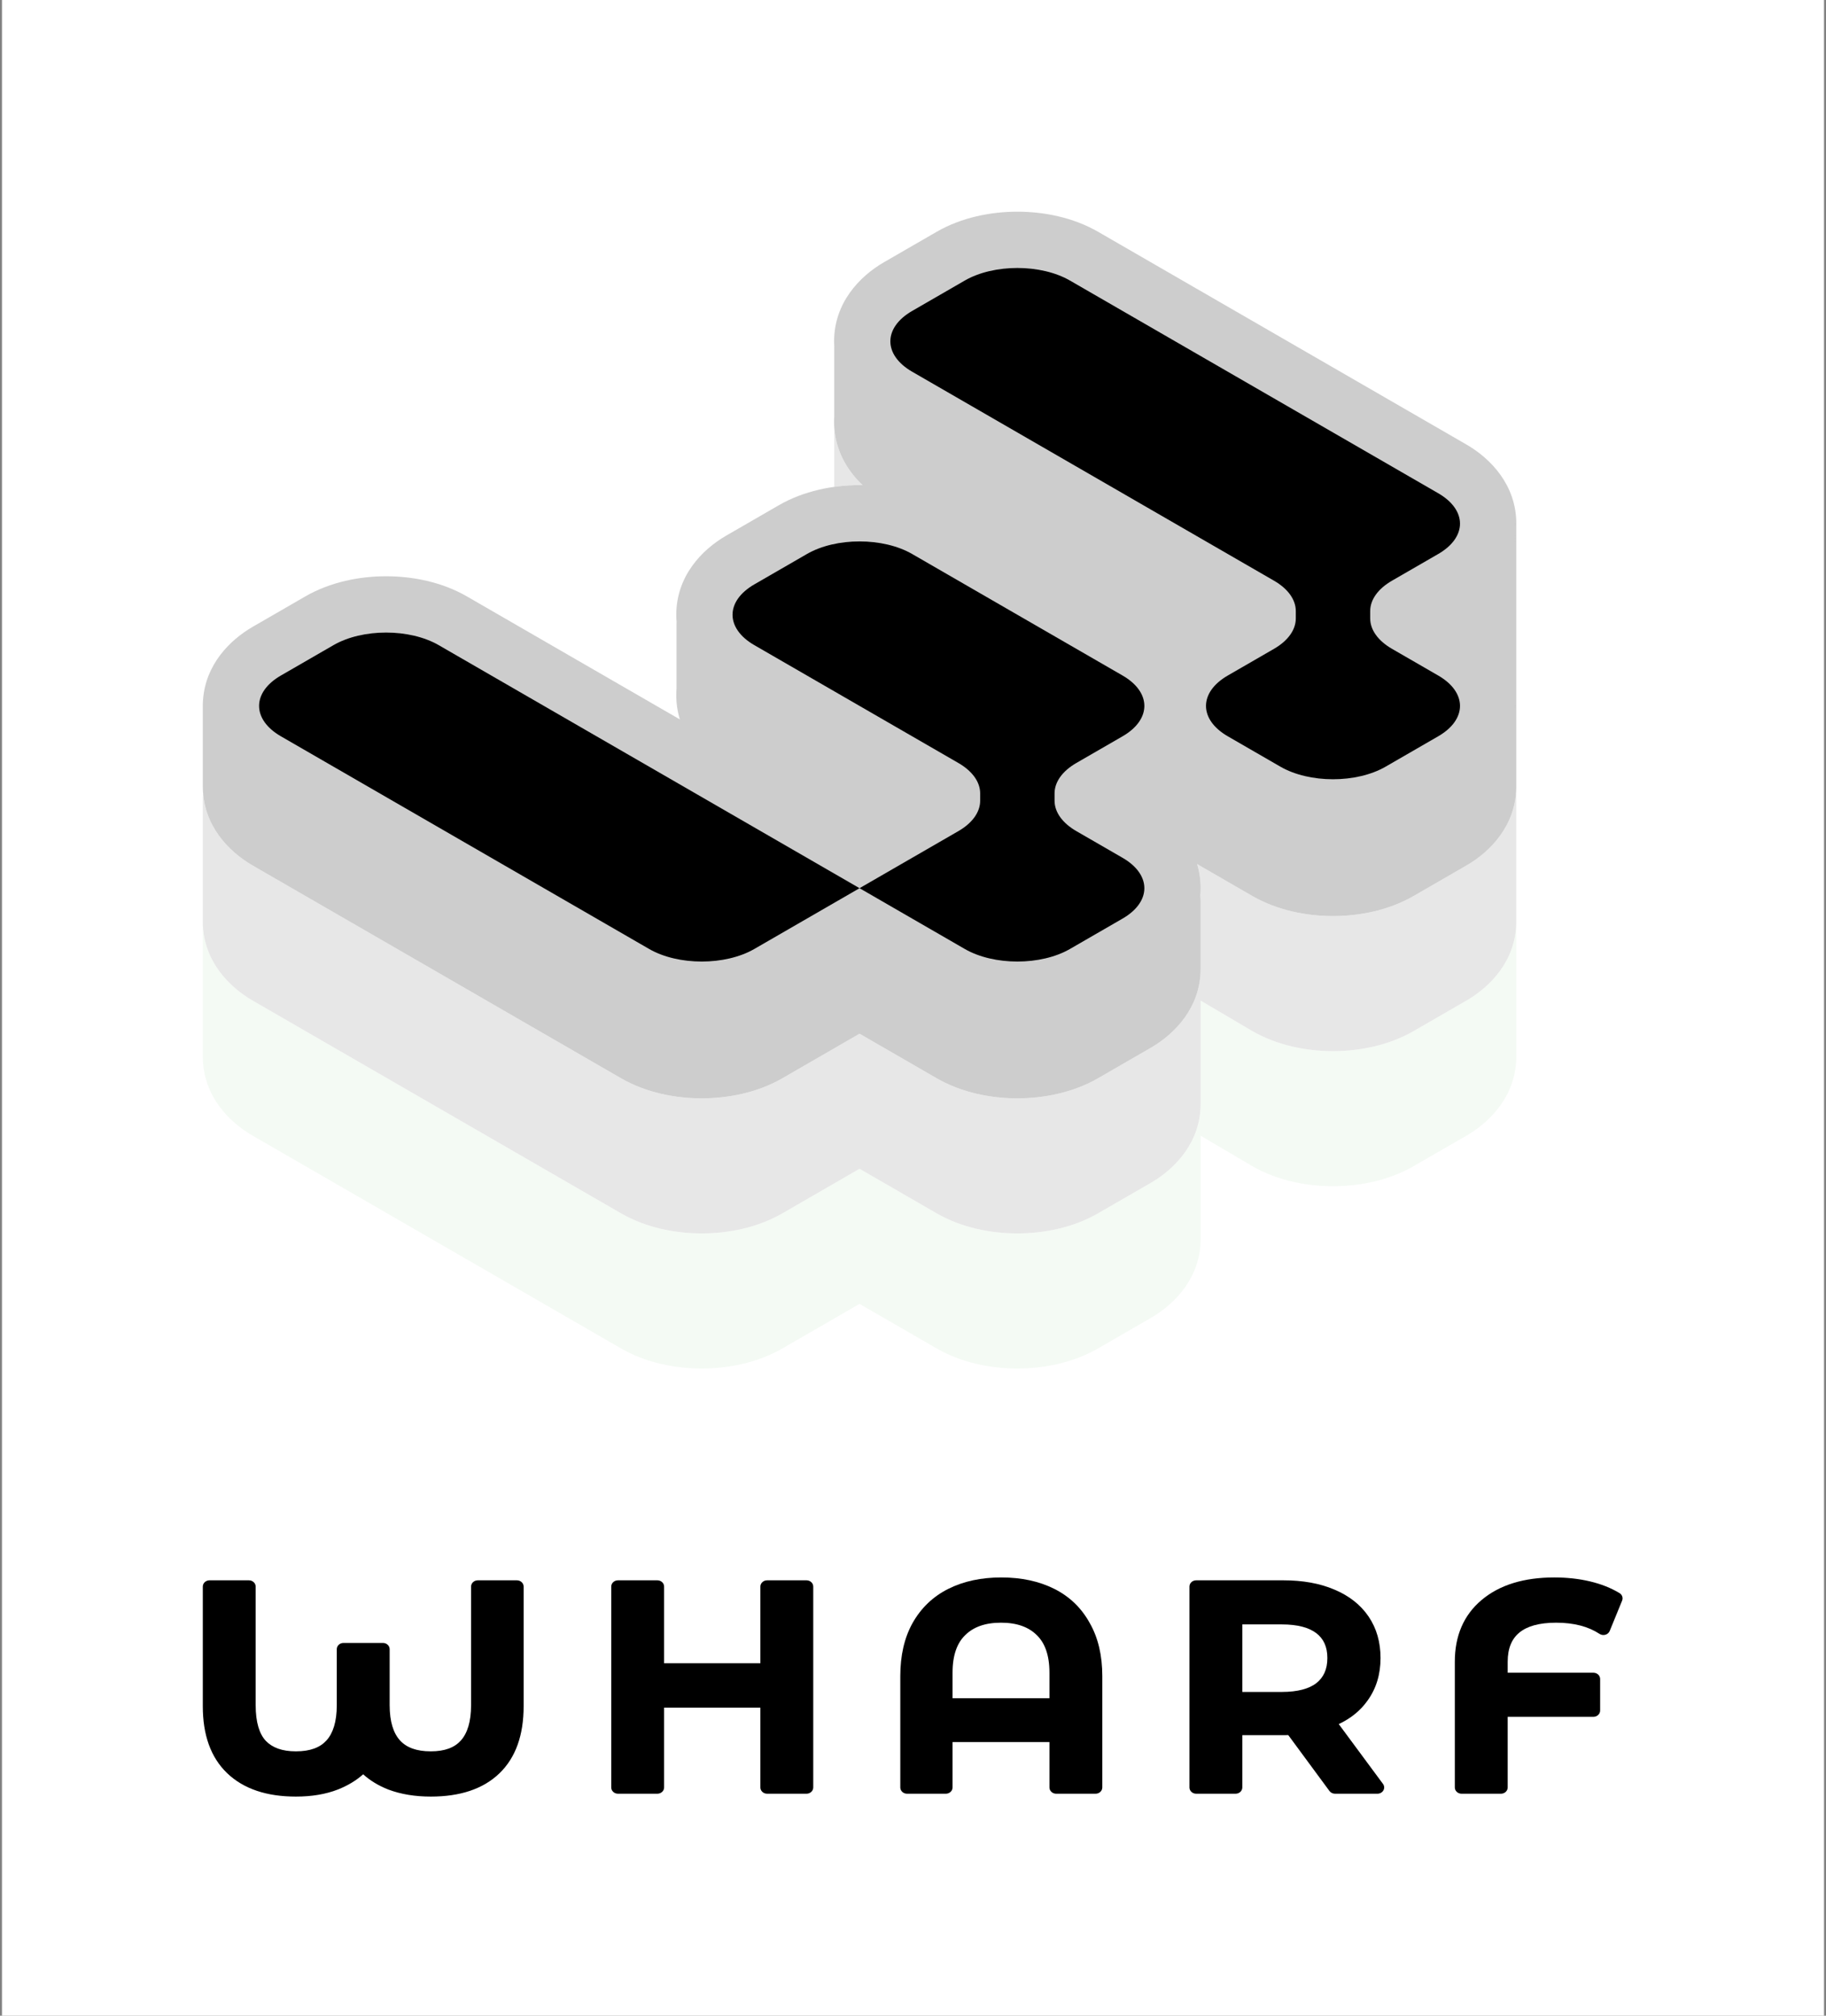 <svg width="464" height="512" viewBox="0 0 464 512" fill="none" xmlns="http://www.w3.org/2000/svg">
<rect x="0" y="0" width="464" height="512" fill="#808080" stroke="none"/>
<rect width="463" height="512" transform="translate(0.5)" fill="white"/>
<path d="M133.059 402.997C133.059 402.119 132.294 401.407 131.349 401.407H121.413C120.468 401.407 119.703 402.119 119.703 402.997V433.101C119.703 437.366 118.742 440.269 117.114 442.088C115.536 443.851 113.099 444.85 109.473 444.85C105.76 444.85 103.263 443.845 101.649 442.076C99.99 440.258 99.013 437.36 99.013 433.101V418.9C99.013 418.022 98.247 417.31 97.303 417.31H87.289C86.345 417.31 85.579 418.022 85.579 418.9V433.101C85.579 437.362 84.608 440.261 82.959 442.08C81.357 443.847 78.88 444.85 75.196 444.85C71.647 444.85 69.19 443.891 67.543 442.181C65.941 440.465 64.966 437.553 64.966 433.101V402.997C64.966 402.119 64.201 401.407 63.257 401.407H53.243C52.299 401.407 51.533 402.119 51.533 402.997V433.392C51.533 440.6 53.507 446.353 57.716 450.39C61.924 454.426 67.839 456.34 75.196 456.34C79.174 456.34 82.744 455.755 85.869 454.54L85.883 454.535C88.367 453.545 90.509 452.262 92.282 450.675C94.025 452.264 96.151 453.546 98.632 454.535L98.666 454.548C101.881 455.754 105.493 456.34 109.473 456.34C116.823 456.34 122.716 454.454 126.877 450.463C131.087 446.424 133.059 440.644 133.059 433.392V402.997Z" fill="black"/>
<path d="M206.652 402.997C206.652 402.119 205.886 401.407 204.942 401.407H194.929C193.984 401.407 193.219 402.119 193.219 402.997V422.472H168.754V402.997C168.754 402.119 167.989 401.407 167.044 401.407H157.031C156.087 401.407 155.321 402.119 155.321 402.997V454.021C155.321 454.899 156.087 455.611 157.031 455.611H167.044C167.989 455.611 168.754 454.899 168.754 454.021V433.744H193.219V454.021C193.219 454.899 193.984 455.611 194.929 455.611H204.942C205.886 455.611 206.652 454.899 206.652 454.021V402.997Z" fill="black"/>
<path fill-rule="evenodd" clip-rule="evenodd" d="M278.394 455.611C279.338 455.611 280.103 454.899 280.103 454.021V425.739C280.103 420.546 279.066 416.027 276.906 412.247C274.805 408.433 271.793 405.521 267.88 403.564C263.995 401.621 259.496 400.678 254.438 400.678C249.38 400.678 244.881 401.621 240.996 403.564C237.084 405.521 234.048 408.432 231.896 412.244L231.892 412.251C229.785 416.029 228.772 420.546 228.772 425.739V454.021C228.772 454.899 229.538 455.611 230.482 455.611H240.342C241.286 455.611 242.052 454.899 242.052 454.021V442.491H266.67V454.021C266.67 454.899 267.436 455.611 268.38 455.611H278.394ZM263.439 415.314L263.451 415.325C265.499 417.304 266.67 420.386 266.67 424.864V431.365H242.052V424.864C242.052 420.386 243.223 417.304 245.271 415.325L245.283 415.314C247.353 413.273 250.3 412.168 254.361 412.168C258.422 412.168 261.369 413.273 263.439 415.314Z" fill="black"/>
<path fill-rule="evenodd" clip-rule="evenodd" d="M337.824 454.92C338.143 455.352 338.67 455.611 339.234 455.611H350.018C350.653 455.611 351.236 455.284 351.531 454.761C351.827 454.238 351.787 453.606 351.427 453.119L340.187 437.925C343.253 436.484 345.713 434.493 347.514 431.939C349.73 428.871 350.804 425.249 350.804 421.147C350.804 417.154 349.814 413.617 347.766 410.603C345.72 407.591 342.777 405.306 339.014 403.734C335.306 402.164 330.999 401.407 326.139 401.407H303.955C303.011 401.407 302.246 402.119 302.246 402.997V454.021C302.246 454.899 303.011 455.611 303.955 455.611H313.969C314.913 455.611 315.679 454.899 315.679 454.021V440.741H326.139C326.585 440.741 326.994 440.736 327.359 440.724L337.824 454.92ZM334.52 414.861C336.314 416.25 337.293 418.264 337.293 421.147C337.293 424.024 336.317 426.071 334.511 427.512C332.677 428.928 329.823 429.761 325.677 429.761H315.679V412.605H325.677C329.83 412.605 332.686 413.441 334.52 414.861Z" fill="black"/>
<path d="M383.113 454.021V436.076H404.896C405.841 436.076 406.606 435.364 406.606 434.486V426.468C406.606 425.59 405.841 424.878 404.896 424.878H383.113V422.094C383.113 418.618 384.184 416.244 386.079 414.684C388.011 413.095 391.027 412.168 395.422 412.168C399.981 412.168 403.62 413.152 406.452 415.011C406.884 415.295 407.432 415.376 407.938 415.233C408.443 415.089 408.849 414.736 409.036 414.277L412.195 406.551C412.48 405.852 412.204 405.062 411.53 404.653C409.348 403.33 406.833 402.343 404.008 401.674C401.185 401.007 398.166 400.678 394.96 400.678C387.32 400.678 381.089 402.528 376.481 406.41C371.897 410.266 369.679 415.564 369.679 422.094V454.021C369.679 454.899 370.445 455.611 371.389 455.611H381.403C382.347 455.611 383.113 454.899 383.113 454.021Z" fill="black"/>
<path d="M385.293 234.442C385.119 243.966 378.82 250.581 372.608 254.167L359.242 261.884C352.862 265.565 345.404 266.996 338.721 266.996C332.037 266.996 324.579 265.565 318.203 261.884L305.092 254.167V280.366C305.092 290.07 298.698 296.834 292.403 300.469L279.037 308.186C272.657 311.867 265.199 313.299 258.516 313.299C251.833 313.299 244.374 311.867 237.998 308.186L218.413 296.88L198.832 308.186C192.452 311.867 184.994 313.299 178.311 313.299C171.628 313.299 164.173 311.867 157.793 308.186L64.222 254.167C58.01 250.581 51.711 243.966 51.537 234.442L51.533 233.854V268.163L51.537 268.752C51.711 278.276 58.01 284.891 64.222 288.476L157.793 342.496C164.173 346.177 171.628 347.608 178.311 347.608C184.994 347.608 192.452 346.177 198.832 342.496L218.413 331.19L237.998 342.496C244.374 346.177 251.833 347.608 258.516 347.608C265.199 347.608 272.657 346.177 279.037 342.496L292.403 334.779C298.699 331.144 305.092 324.38 305.092 314.676V288.476L318.203 296.193C324.579 299.875 332.037 301.306 338.721 301.306C345.404 301.306 352.862 299.875 359.242 296.193L372.608 288.476C378.82 284.891 385.119 278.276 385.293 268.752L385.293 234.442Z" fill="#F4FAF4"/>
<path d="M51.617 201.64C51.562 202.151 51.533 202.67 51.533 203.195V233.853L51.537 234.441C51.711 243.966 58.01 250.58 64.222 254.166L157.793 308.185C164.173 311.867 171.628 313.298 178.311 313.298C184.994 313.298 192.452 311.867 198.832 308.185L218.413 296.879L237.998 308.185C244.374 311.867 251.833 313.298 258.516 313.298C265.199 313.298 272.657 311.867 279.037 308.185L292.403 300.468C298.698 296.833 305.092 290.069 305.092 280.365V254.166L318.203 261.883C324.579 265.565 332.037 266.995 338.721 266.995C345.404 266.995 352.862 265.565 359.242 261.883L372.608 254.166C378.82 250.58 385.119 243.966 385.293 234.441V200.132C385.118 209.656 378.819 216.27 372.608 219.855L359.242 227.572C352.862 231.254 345.404 232.685 338.721 232.685C332.037 232.685 324.579 231.254 318.203 227.572L304.837 219.855C304.622 219.731 304.407 219.603 304.191 219.472C304.771 221.365 305.099 223.411 305.099 225.608C305.099 226.25 305.071 226.88 305.017 227.496C305.066 227.98 305.092 228.469 305.092 228.963V246.054C305.092 255.759 298.699 262.523 292.403 266.158L279.037 273.875C272.657 277.556 265.199 278.987 258.516 278.987C251.833 278.987 244.374 277.556 237.998 273.875L218.413 262.568L198.832 273.875C192.452 277.556 184.994 278.987 178.311 278.987C171.628 278.987 164.173 277.556 157.793 273.875L64.222 219.855C58.344 216.462 52.388 210.357 51.617 201.64Z" fill="#E7E7E7"/>
<path d="M212.035 109.111C212.049 109.25 212.063 109.389 212.079 109.527C212.751 115.307 215.623 119.858 219.198 123.228C218.938 123.224 218.68 123.222 218.422 123.222C216.333 123.222 214.169 123.362 211.985 123.666V110.322C211.985 109.914 212.002 109.51 212.035 109.111Z" fill="#E7E7E7"/>
<path d="M77.597 151.485L64.23 159.202C58.274 162.641 52.233 168.878 51.596 177.754C51.554 178.171 51.533 178.607 51.533 179.062V199.542L51.537 200.131C51.711 209.655 58.01 216.27 64.222 219.855L157.793 273.875C164.173 277.556 171.628 278.987 178.311 278.987C184.994 278.987 192.452 277.556 198.832 273.875L218.413 262.569L237.998 273.875C244.374 277.556 251.833 278.987 258.516 278.987C265.199 278.987 272.657 277.556 279.037 273.875L292.403 266.158C298.699 262.523 305.092 255.759 305.092 246.054V228.963C305.092 228.469 305.066 227.98 305.017 227.496C305.071 226.88 305.099 226.25 305.099 225.608C305.099 223.411 304.771 221.365 304.191 219.472C304.407 219.603 304.622 219.731 304.837 219.855L318.203 227.572C324.579 231.254 332.037 232.685 338.721 232.685C345.404 232.685 352.862 231.254 359.242 227.572L372.608 219.855C378.82 216.27 385.119 209.655 385.293 200.131V179.985C385.3 179.76 385.304 179.534 385.304 179.306C385.304 179.078 385.3 178.851 385.293 178.626L385.297 133.565C385.301 133.379 385.304 133.192 385.304 133.004C385.304 123.299 378.912 116.535 372.615 112.9L279.043 58.881C272.666 55.2 265.208 53.769 258.525 53.769C251.842 53.769 244.384 55.2 238.007 58.881L224.639 66.598C218.343 70.233 211.951 76.997 211.951 86.701C211.951 87.159 211.965 87.609 211.993 88.054C211.988 88.21 211.985 88.367 211.985 88.526V105.825C211.94 106.511 211.933 107.199 211.957 107.886C211.975 108.434 212.016 108.982 212.079 109.528C212.751 115.307 215.623 119.859 219.198 123.228C218.938 123.224 218.68 123.222 218.422 123.222C211.739 123.222 204.281 124.653 197.904 128.334L184.537 136.051C178.24 139.686 171.848 146.45 171.848 156.155C171.848 156.786 171.875 157.404 171.928 158.011C171.916 158.245 171.91 158.48 171.91 158.717V174.911L171.886 175.306L171.862 175.739C171.844 176.161 171.841 176.582 171.848 177.004C171.862 177.883 171.935 178.761 172.064 179.635C172.224 180.712 172.46 181.745 172.762 182.734L118.633 151.485C112.256 147.804 104.798 146.373 98.115 146.373C91.432 146.373 83.974 147.804 77.597 151.485Z" fill="#CDCDCD"/>
<path d="M271.887 71.264C264.504 67.002 252.535 67.002 245.152 71.264L231.785 78.981C224.402 83.243 224.402 90.153 231.785 94.415L323.735 147.499C327.281 149.545 329.272 152.321 329.272 155.216V157.088C329.272 159.983 327.281 162.758 323.735 164.805L311.99 171.586C304.607 175.848 304.607 182.758 311.99 187.02L325.357 194.737C332.74 198.999 344.709 198.999 352.092 194.737L365.46 187.02C372.842 182.758 372.842 175.848 365.46 171.586L353.714 164.805C350.169 162.758 348.177 159.983 348.177 157.088V155.216C348.177 152.321 350.168 149.545 353.714 147.499L365.459 140.718C372.842 136.456 372.842 129.546 365.459 125.284L271.887 71.264Z" fill="black"/>
<path d="M111.477 163.869C104.095 159.607 92.125 159.607 84.742 163.869L71.375 171.586C63.992 175.848 63.992 182.758 71.375 187.02L164.947 241.039C172.33 245.301 184.3 245.301 191.682 241.039L218.417 225.605L111.477 163.869Z" fill="black"/>
<path d="M267.972 203.39C267.972 206.285 269.964 209.061 273.509 211.107L285.255 217.888C292.637 222.15 292.637 229.06 285.255 233.322L271.887 241.039C264.504 245.301 252.535 245.301 245.152 241.039L218.417 225.605L243.53 211.107C247.076 209.061 249.067 206.285 249.067 203.39L249.067 201.518C249.067 198.623 247.076 195.848 243.53 193.801L191.682 163.869C184.3 159.607 184.3 152.697 191.682 148.435L205.05 140.718C212.432 136.456 224.402 136.456 231.785 140.718L285.255 171.586C292.637 175.848 292.637 182.758 285.255 187.02L273.509 193.801C269.964 195.848 267.972 198.623 267.972 201.518L267.972 203.39Z" fill="black"/>
</svg>
